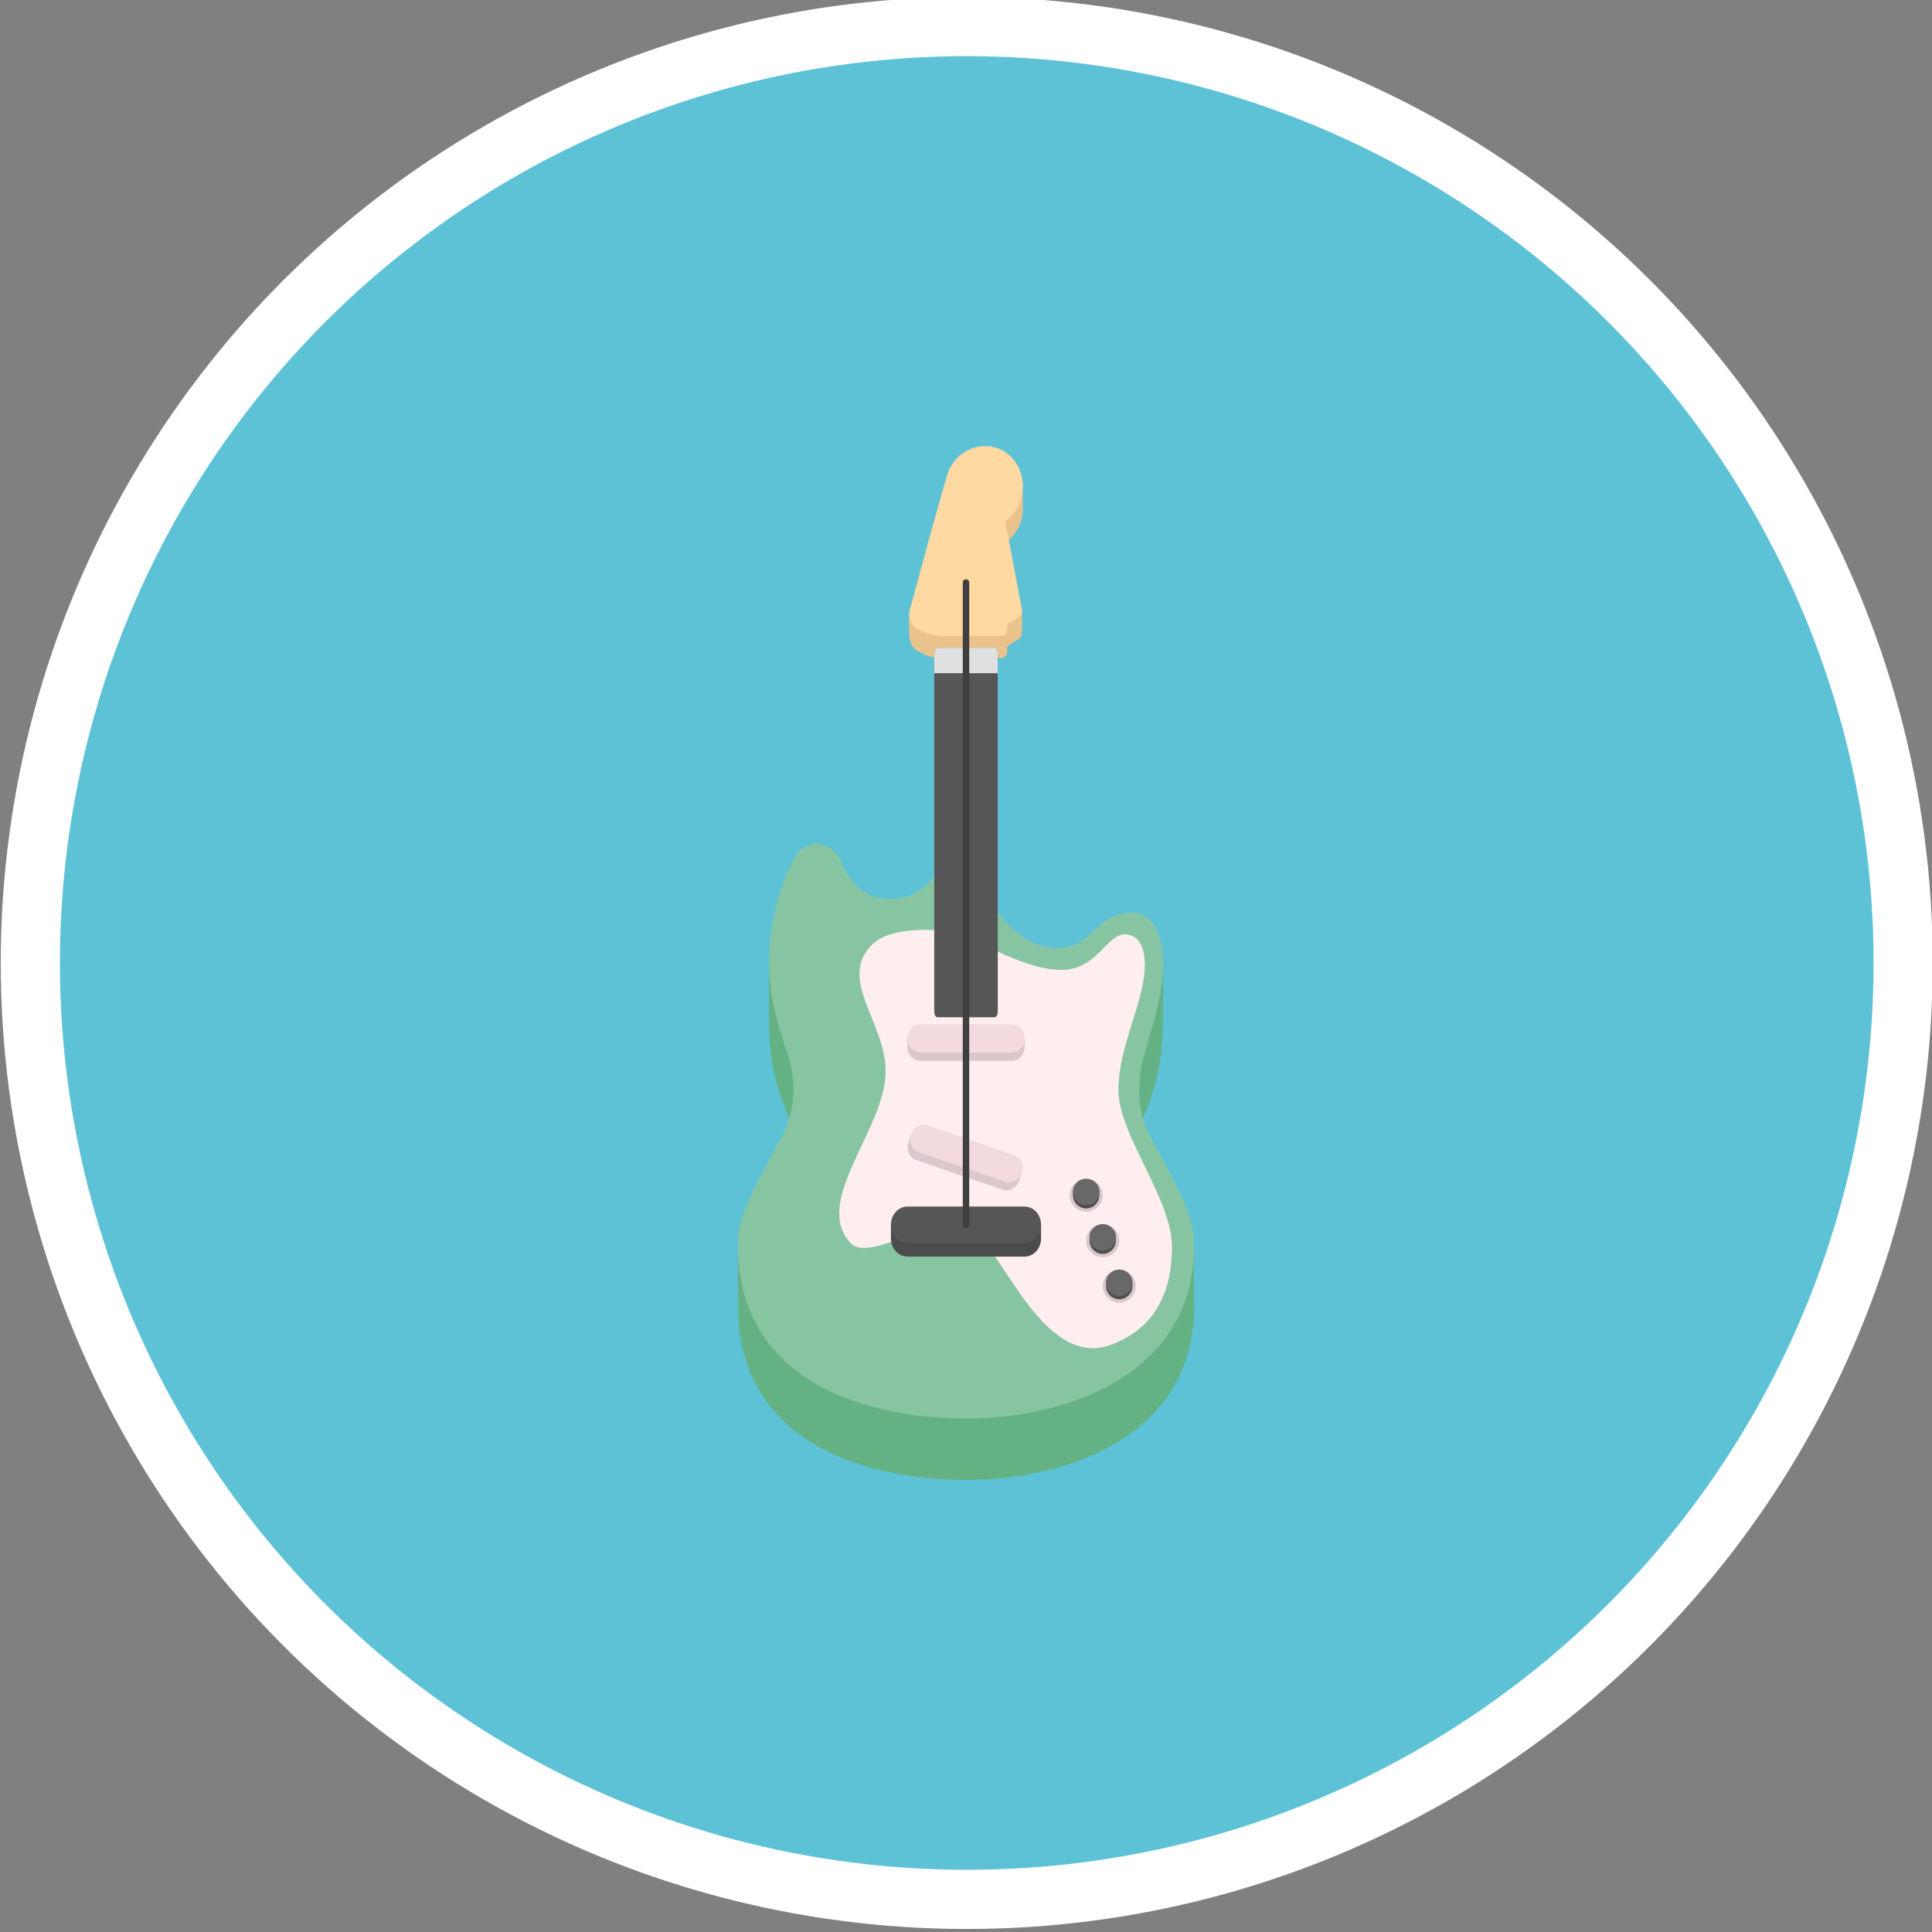 <?xml version="1.0" encoding="utf-8"?>
<!-- Generator: Adobe Illustrator 26.3.1, SVG Export Plug-In . SVG Version: 6.00 Build 0)  -->
<svg version="1.1" id="Camada_1" xmlns="http://www.w3.org/2000/svg" xmlns:xlink="http://www.w3.org/1999/xlink" x="0px" y="0px"
	 viewBox="0 0 300 300" enable-background="new 0 0 300 300" xml:space="preserve">
<rect x="0" y="0" width="300" height="300" fill="#808080" stroke="none"/>
<ellipse fill="#FFFFFF" cx="150.114" cy="149.532" rx="149.999" ry="149.999"/>
<circle fill="#5EC2D7" cx="150.116" cy="149.532" r="140.812"/>
<path fill="#64B283" d="M178.574,185.895c-2.137-4.001-2.547-8.869-0.766-13.067c1.79-4.221,2.779-8.883,2.783-13.709
	c0.003-3.014,0-9.526,0-9.526s-5.397-1.807-7.091,0.519c-2.723,3.742-4.716,6.651-10.457,6.651c-7.013,0-10.521-8.221-12.354-14.046
	c-0.808-2.567-0.401-7.346-0.401-7.346c-0.589,0.007-0.887,0.011-1.468,0.018c0,0-1.409,13.765-10.636,13.765
	c-4.006,0-6.298-2.748-7.575-5.858c-1.382-3.368-11.199,6.267-11.199,6.267s0,2.926,0,9.526c0,4.873,0.99,9.497,2.763,13.655
	c1.802,4.227,1.416,9.127-0.736,13.161c-2.134,4-6.85,7.462-6.85,7.462s0,6.976,0,9.526c0.004,20.09,18.145,26.896,35.413,26.896
	c15.737,0,35.413-6.806,35.413-26.896c0-2.39,0-9.526,0-9.526S180.881,190.216,178.574,185.895z"/>
<path fill="#EAC28C" d="M156.086,84.268c1.656-1.109,2.74-3.067,2.74-5.317c0-1.283-0.021-3.924-0.021-3.924
	s-3.745-2.355-5.845-2.355c-2.656,0-4.997,1.796-5.806,4.274c-0.008-0.007-0.013-0.011-0.022-0.018
	c-2.454,7.415-3.625,11.122-5.958,18.537c0,1.055,0,1.583,0,2.638c0,1.3,0.295,2.46,1.334,2.979
	c0.479,0.239,0.719,0.358,1.202,0.597c0.645,0.319,1.351,0.485,2.075,0.485c3.824,0,5.988,0,9.763,0c0.47,0,0.848-0.407,0.848-0.909
	c0-0.238,0-0.357,0-0.594c0-0.193,0.095-0.37,0.249-0.467c0.63-0.395,0.943-0.593,1.566-0.988c0.369-0.234,0.493-0.684,0.493-1.164
	c0-1.265,0-1.898,0-3.164C157.664,90.634,157.143,88.512,156.086,84.268z"/>
<path fill="#FFD9A1" d="M156.086,80.872c2.051-1.373,3.231-4.051,2.545-6.972c-0.506-2.154-2.104-3.891-4.145-4.425
	c-3.249-0.851-6.37,1.13-7.332,4.075c-0.008-0.007-0.013-0.011-0.022-0.018c-2.414,8.47-3.568,12.705-5.863,21.175
	c-0.323,1.191,0.201,2.46,1.241,2.979c0.272,0.136,0.408,0.204,0.681,0.34c0.984,0.489,2.064,0.742,3.18,0.742
	c3.614,0,5.633,0,9.177,0c0.47,0,0.848-0.407,0.848-0.909c0-0.238,0-0.356,0-0.594c0-0.193,0.095-0.37,0.249-0.467
	c0.63-0.395,0.943-0.593,1.566-0.988c0.369-0.234,0.558-0.698,0.474-1.153C157.652,89.142,157.135,86.386,156.086,80.872z"/>
<path fill="#87C5A2" d="M178.574,176.369c-2.136-4.002-2.041-8.689-0.766-13.067c1.319-4.526,2.779-8.883,2.783-13.709
	c0.003-3.014-0.909-7.884-4.8-7.884c-5.57,0-6.226,5.529-11.536,5.529c-7.013,0-11.733-8.221-13.566-14.046
	c-0.808-2.567-0.401-7.346-0.401-7.346c-0.589,0.007-0.887,0.011-1.468,0.018c0,0-1.409,13.765-10.636,13.765
	c-4.006,0-6.298-2.748-7.575-5.858c-1.382-3.368-5.728-3.641-7.346-0.396c-2.046,4.1-3.853,9.59-3.853,16.19
	c0,4.873,1.291,9.465,2.763,13.655c1.523,4.335,1.416,9.127-0.736,13.161c-4.935,9.253-6.85,12.496-6.85,16.988
	c0.004,20.09,18.145,26.896,35.413,26.896c15.737,0,35.413-6.806,35.413-26.896C185.413,188.876,183.506,185.607,178.574,176.369z"
	/>
<path fill="#FFEEF0" d="M150,145.018c0,0,8.57,5.586,14.803,5.586c5.597,0,6.989-5.518,9.847-5.518c2.514,0,3.118,2.61,3.118,4.684
	c0,5.772-4.104,12.538-4.104,19.498s8.315,16.848,8.315,24.325c0,8.418-3.719,13.057-9.412,15.2
	c-10.939,4.118-17.265-16.199-22.567-18.614c-4.343-1.978-14.936,6.046-17.936,2.823c-6.031-6.478,5.457-17.669,5.457-26.652
	c0-7.523-7.284-14.026-2.351-19.424C139.017,142.716,150,145.018,150,145.018z"/>
<path fill="#565656" d="M154.931,101.493c0,17.501,0,38.048,0,55.549c0,0.512-0.217,0.916-0.494,0.916c-3.458,0-5.416,0-8.874,0
	c-0.277,0-0.494-0.404-0.494-0.916c0-17.501,0-38.048,0-55.549c0-0.499,0.217-0.916,0.494-0.916c3.458,0,5.416,0,8.874,0
	C154.714,100.577,154.931,100.994,154.931,101.493z"/>
<path fill="#E0E0E0" d="M154.931,101.493c0,1.218,0,1.827,0,3.045c-3.834,0-6.027,0-9.862,0c0-1.218,0-1.827,0-3.045
	c0-0.499,0.217-0.916,0.494-0.916c3.458,0,5.416,0,8.874,0C154.714,100.577,154.931,100.994,154.931,101.493z"/>
<path fill="#4C4C4C" d="M159.086,195.124c-7.005,0-11.168,0-18.173,0c-1.425,0-2.569-1.264-2.569-2.824c0-0.849,0-1.272,0-2.121
	c9.014,0,14.297,0,23.311,0c0,0.849,0,1.272,0,2.121C161.656,193.86,160.511,195.124,159.086,195.124z"/>
<g>
	<path fill="#DBC8CC" d="M155.678,184.731c-5.188-1.78-8.243-2.828-13.431-4.608c-1.055-0.362-1.581-1.577-1.189-2.719
		c0.169-0.494,0.254-0.741,0.424-1.235c6.64,2.278,10.588,3.633,17.228,5.911c-0.169,0.494-0.254,0.741-0.424,1.235
		C157.894,184.457,156.733,185.093,155.678,184.731z"/>
	<path fill="#F2DADE" d="M156.102,183.497c-5.188-1.78-8.243-2.828-13.431-4.608c-1.055-0.362-1.581-1.577-1.189-2.719l0,0
		c0.392-1.142,1.553-1.778,2.608-1.416c5.188,1.78,8.243,2.828,13.431,4.608c1.055,0.362,1.581,1.577,1.189,2.719l0,0
		C158.318,183.223,157.156,183.859,156.102,183.497z"/>
</g>
<g>
	<path fill="#DBC8CC" d="M157.1,164.729c-5.485,0-8.715,0-14.199,0c-1.115,0-2.007-0.979-2.007-2.186c0-0.522,0-0.783,0-1.305
		c7.02,0,11.194,0,18.214,0c0,0.522,0,0.783,0,1.305C159.107,163.75,158.215,164.729,157.1,164.729z"/>
	<path fill="#F2DADE" d="M157.1,163.424c-5.485,0-8.715,0-14.199,0c-1.115,0-2.007-0.979-2.007-2.186l0,0
		c0-1.207,0.892-2.186,2.007-2.186c5.485,0,8.715,0,14.199,0c1.115,0,2.007,0.979,2.007,2.186l0,0
		C159.107,162.445,158.215,163.424,157.1,163.424z"/>
</g>
<path fill="#565656" d="M159.086,193.002c-7.005,0-11.168,0-18.173,0c-1.425,0-2.569-1.264-2.569-2.823l0,0
	c0-1.56,1.145-2.824,2.569-2.824c7.005,0,11.168,0,18.173,0c1.425,0,2.569,1.264,2.569,2.824l0,0
	C161.656,191.738,160.511,193.002,159.086,193.002z"/>
<g>
	<path fill="#3F3F3F" d="M150,190.679c-0.276,0-0.5-0.224-0.5-0.5V90.451c0-0.276,0.224-0.5,0.5-0.5s0.5,0.224,0.5,0.5v99.728
		C150.5,190.455,150.276,190.679,150,190.679z"/>
</g>
<g>
	<g>
		<circle fill="#DBC8CC" cx="171.23" cy="192.654" r="2.569"/>
		<path fill="#4F4F4F" d="M173.278,192.13v0.524c0,1.131-0.918,2.048-2.048,2.048c-1.131,0-2.048-0.918-2.048-2.048v-0.524
			c0-0.401,0.115-0.776,0.317-1.092h0.478c0.347-0.27,0.781-0.431,1.253-0.431s0.907,0.161,1.253,0.431h0.478
			C173.163,191.354,173.278,191.729,173.278,192.13z"/>
		<path fill="#686868" d="M173.278,192.13c0,1.131-0.918,2.048-2.048,2.048c-1.131,0-2.048-0.918-2.048-2.048
			c0-0.401,0.115-0.776,0.317-1.092c0.36-0.573,1.002-0.956,1.731-0.956s1.371,0.382,1.731,0.956
			C173.163,191.354,173.278,191.729,173.278,192.13z"/>
	</g>
	<g>
		<circle fill="#DBC8CC" cx="168.661" cy="185.598" r="2.569"/>
		<path fill="#4F4F4F" d="M170.709,185.074v0.524c0,1.131-0.918,2.048-2.048,2.048s-2.048-0.918-2.048-2.048v-0.524
			c0-0.401,0.115-0.776,0.317-1.092h0.478c0.347-0.27,0.781-0.431,1.253-0.431s0.907,0.161,1.253,0.431h0.478
			C170.595,184.298,170.709,184.673,170.709,185.074z"/>
		<path fill="#686868" d="M170.709,185.074c0,1.131-0.918,2.048-2.048,2.048s-2.048-0.918-2.048-2.048
			c0-0.401,0.115-0.776,0.317-1.092c0.36-0.573,1.002-0.956,1.731-0.956s1.371,0.382,1.731,0.956
			C170.595,184.298,170.709,184.673,170.709,185.074z"/>
	</g>
	<g>
		<circle fill="#DBC8CC" cx="173.798" cy="199.708" r="2.569"/>
		<path fill="#4F4F4F" d="M175.846,199.184v0.524c0,1.131-0.918,2.048-2.048,2.048c-1.131,0-2.048-0.918-2.048-2.048v-0.524
			c0-0.401,0.115-0.776,0.317-1.092h0.478c0.347-0.27,0.781-0.431,1.253-0.431s0.907,0.161,1.253,0.431h0.478
			C175.732,198.409,175.846,198.783,175.846,199.184z"/>
		<path fill="#686868" d="M175.846,199.184c0,1.131-0.918,2.048-2.048,2.048c-1.131,0-2.048-0.918-2.048-2.048
			c0-0.401,0.115-0.776,0.317-1.092c0.36-0.573,1.002-0.956,1.731-0.956s1.371,0.382,1.731,0.956
			C175.732,198.409,175.846,198.783,175.846,199.184z"/>
	</g>
</g>
</svg>
